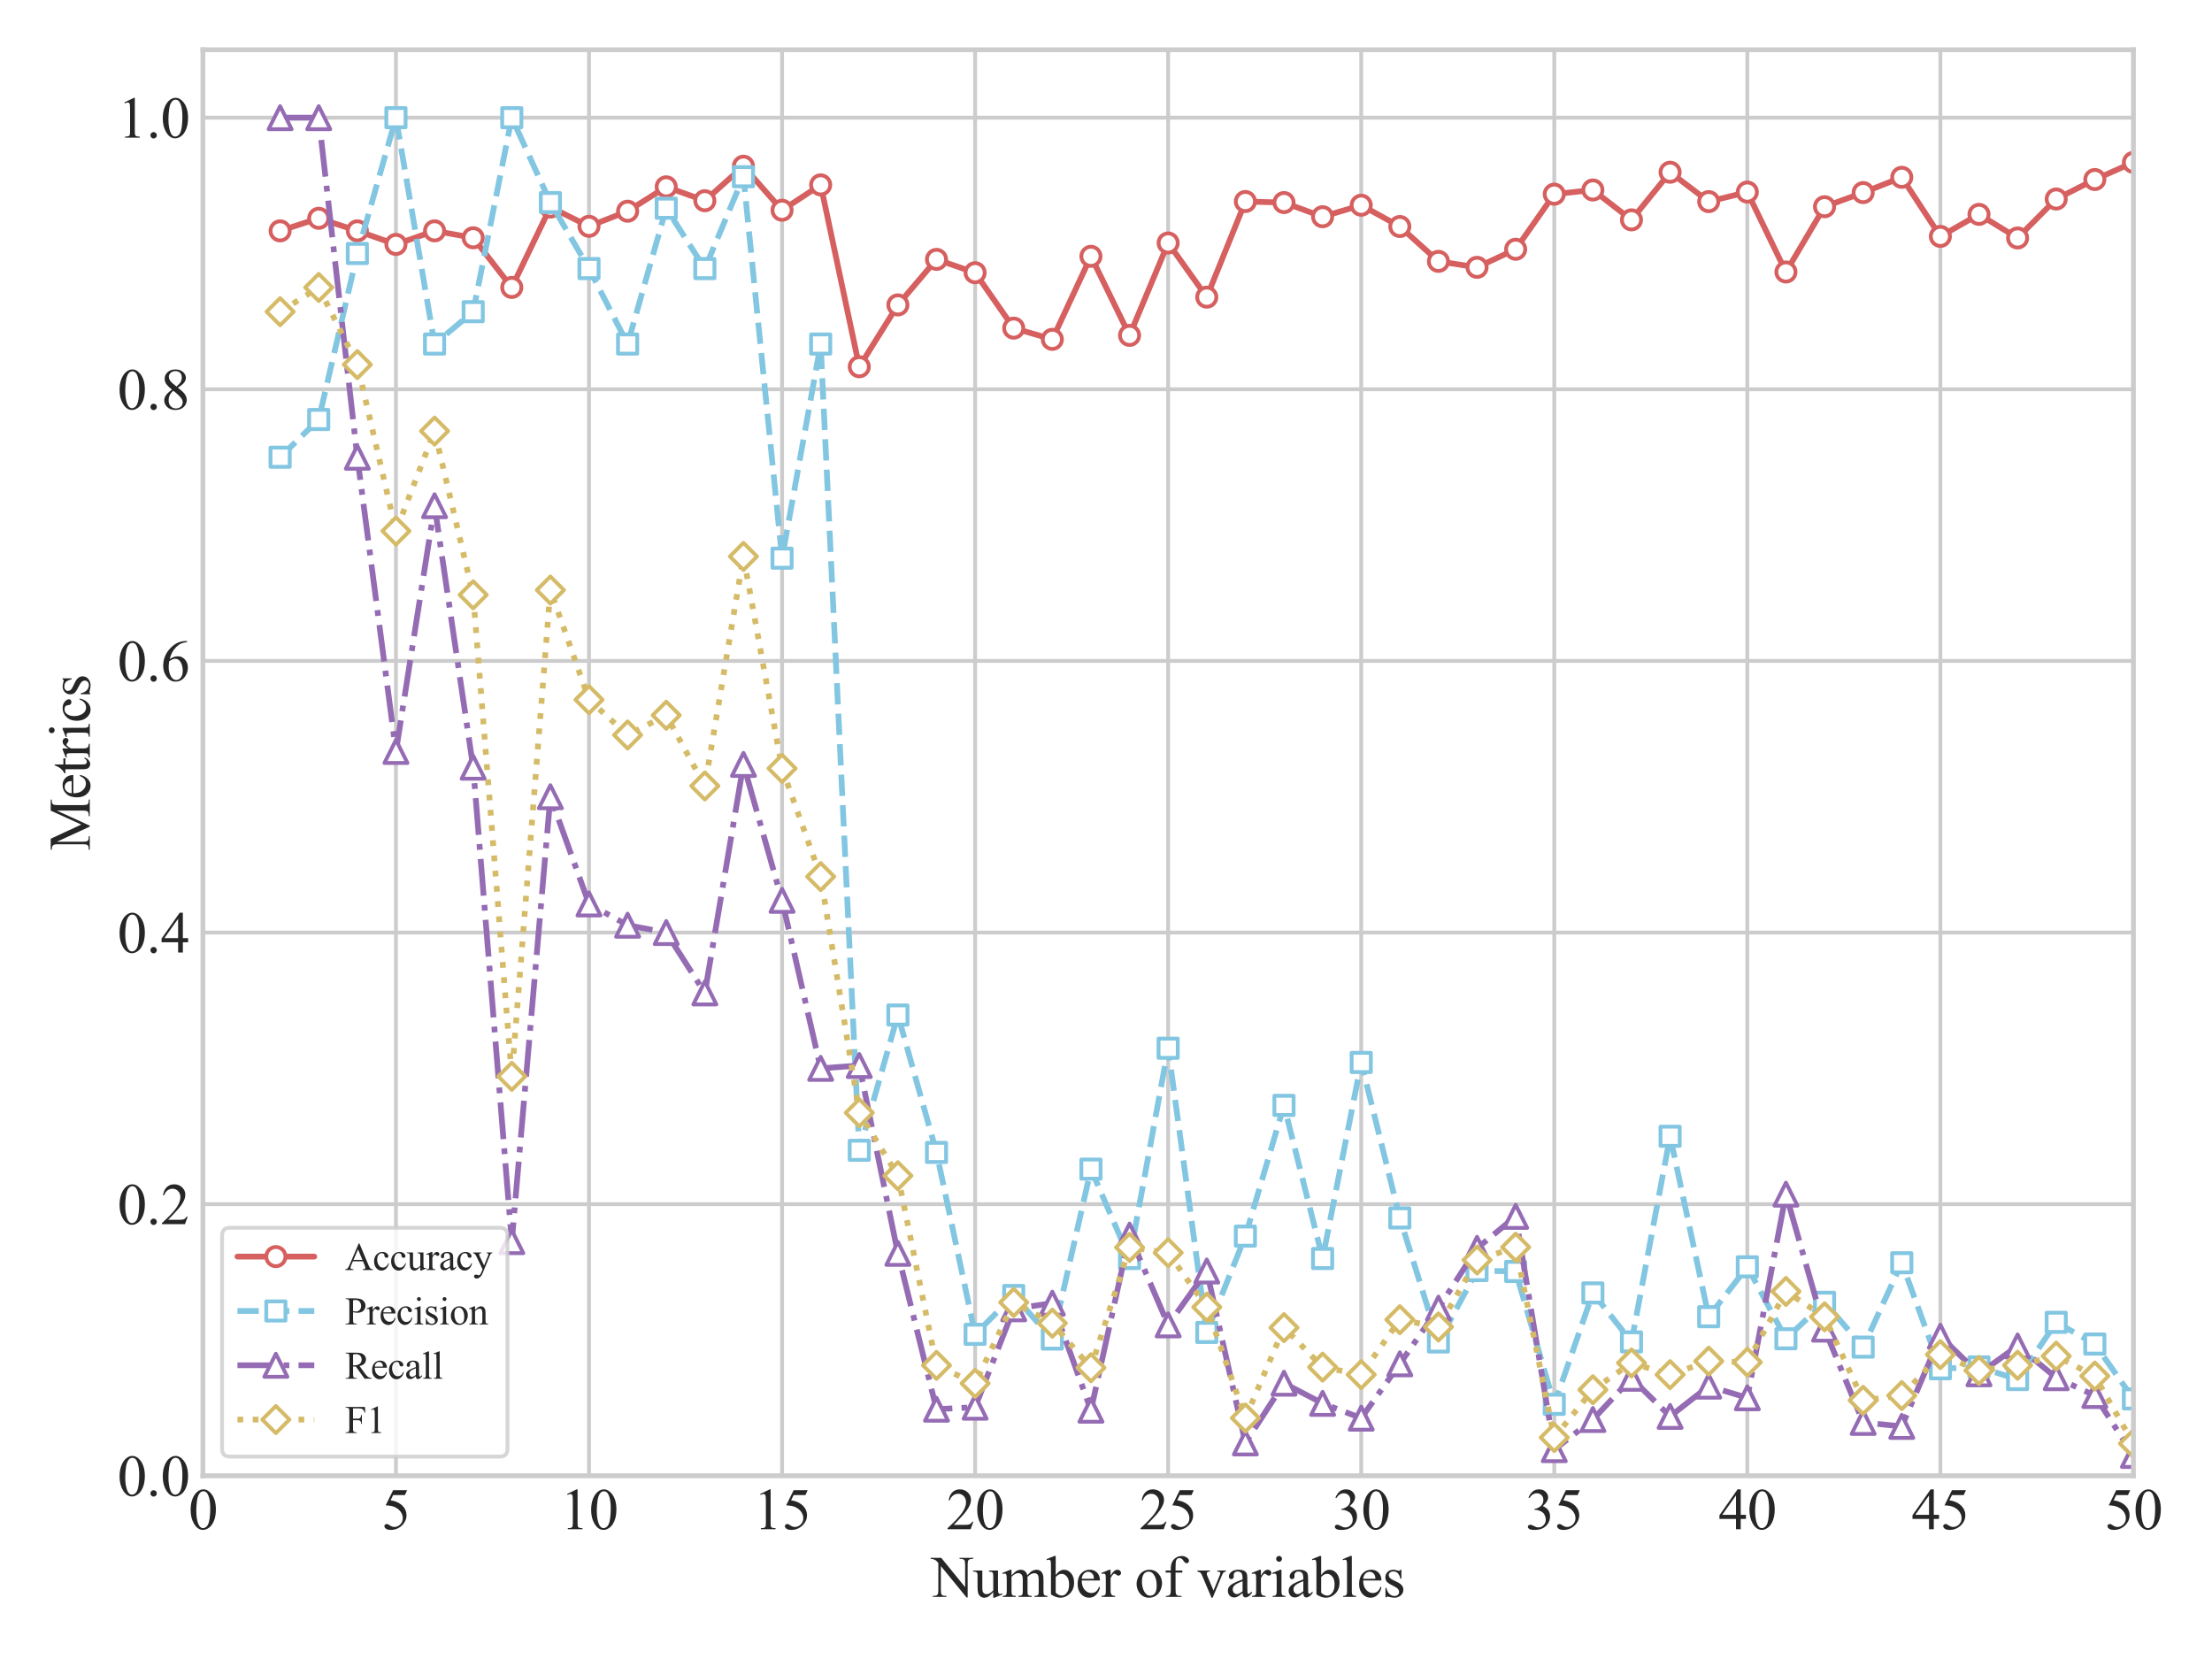 <?xml version="1.0" encoding="utf-8" standalone="no"?>
<!DOCTYPE svg PUBLIC "-//W3C//DTD SVG 1.1//EN"
  "http://www.w3.org/Graphics/SVG/1.1/DTD/svg11.dtd">
<svg xmlns:xlink="http://www.w3.org/1999/xlink" width="576pt" height="432pt" viewBox="0 0 576 432" xmlns="http://www.w3.org/2000/svg" version="1.1">
 <defs>
  <style type="text/css">*{stroke-linejoin: round; stroke-linecap: butt}</style>
 </defs>
 <g id="figure_1">
  <g id="patch_1">
   <path d="M 0 432 
L 576 432 
L 576 0 
L 0 0 
z
" style="fill: #ffffff"/>
  </g>
  <g id="axes_1">
   <g id="patch_2">
    <path d="M 52.834 384.292 
L 555.54 384.292 
L 555.54 12.96 
L 52.834 12.96 
z
" style="fill: #ffffff"/>
   </g>
   <g id="matplotlib.axis_1">
    <g id="xtick_1">
     <g id="line2d_1">
      <path d="M 52.834 384.292 
L 52.834 12.96 
" clip-path="url(#p8061cb09b5)" style="fill: none; stroke: #cccccc; stroke-linecap: round"/>
     </g>
     <g id="text_1">
      <!-- 0 -->
      <g style="fill: #262626" transform="translate(49.084 398.207) scale(0.15 -0.15)">
       <defs>
        <path id="TimesNewRomanPSMT-30" d="M 231 2094 
Q 231 2819 450 3342 
Q 669 3866 1031 4122 
Q 1313 4325 1613 4325 
Q 2100 4325 2488 3828 
Q 2972 3213 2972 2159 
Q 2972 1422 2759 906 
Q 2547 391 2217 158 
Q 1888 -75 1581 -75 
Q 975 -75 572 641 
Q 231 1244 231 2094 
z
M 844 2016 
Q 844 1141 1059 588 
Q 1238 122 1591 122 
Q 1759 122 1940 273 
Q 2122 425 2216 781 
Q 2359 1319 2359 2297 
Q 2359 3022 2209 3506 
Q 2097 3866 1919 4016 
Q 1791 4119 1609 4119 
Q 1397 4119 1231 3928 
Q 1006 3669 925 3112 
Q 844 2556 844 2016 
z
" transform="scale(0.016)"/>
       </defs>
       <use xlink:href="#TimesNewRomanPSMT-30"/>
      </g>
     </g>
    </g>
    <g id="xtick_2">
     <g id="line2d_2">
      <path d="M 103.105 384.292 
L 103.105 12.96 
" clip-path="url(#p8061cb09b5)" style="fill: none; stroke: #cccccc; stroke-linecap: round"/>
     </g>
     <g id="text_2">
      <!-- 5 -->
      <g style="fill: #262626" transform="translate(99.355 398.207) scale(0.15 -0.15)">
       <defs>
        <path id="TimesNewRomanPSMT-35" d="M 2778 4238 
L 2534 3706 
L 1259 3706 
L 981 3138 
Q 1809 3016 2294 2522 
Q 2709 2097 2709 1522 
Q 2709 1188 2573 903 
Q 2438 619 2231 419 
Q 2025 219 1772 97 
Q 1413 -75 1034 -75 
Q 653 -75 479 54 
Q 306 184 306 341 
Q 306 428 378 495 
Q 450 563 559 563 
Q 641 563 702 538 
Q 763 513 909 409 
Q 1144 247 1384 247 
Q 1750 247 2026 523 
Q 2303 800 2303 1197 
Q 2303 1581 2056 1914 
Q 1809 2247 1375 2428 
Q 1034 2569 447 2591 
L 1259 4238 
L 2778 4238 
z
" transform="scale(0.016)"/>
       </defs>
       <use xlink:href="#TimesNewRomanPSMT-35"/>
      </g>
     </g>
    </g>
    <g id="xtick_3">
     <g id="line2d_3">
      <path d="M 153.375 384.292 
L 153.375 12.96 
" clip-path="url(#p8061cb09b5)" style="fill: none; stroke: #cccccc; stroke-linecap: round"/>
     </g>
     <g id="text_3">
      <!-- 10 -->
      <g style="fill: #262626" transform="translate(145.875 398.207) scale(0.15 -0.15)">
       <defs>
        <path id="TimesNewRomanPSMT-31" d="M 750 3822 
L 1781 4325 
L 1884 4325 
L 1884 747 
Q 1884 391 1914 303 
Q 1944 216 2037 169 
Q 2131 122 2419 116 
L 2419 0 
L 825 0 
L 825 116 
Q 1125 122 1212 167 
Q 1300 213 1334 289 
Q 1369 366 1369 747 
L 1369 3034 
Q 1369 3497 1338 3628 
Q 1316 3728 1258 3775 
Q 1200 3822 1119 3822 
Q 1003 3822 797 3725 
L 750 3822 
z
" transform="scale(0.016)"/>
       </defs>
       <use xlink:href="#TimesNewRomanPSMT-31"/>
       <use xlink:href="#TimesNewRomanPSMT-30" x="50"/>
      </g>
     </g>
    </g>
    <g id="xtick_4">
     <g id="line2d_4">
      <path d="M 203.646 384.292 
L 203.646 12.96 
" clip-path="url(#p8061cb09b5)" style="fill: none; stroke: #cccccc; stroke-linecap: round"/>
     </g>
     <g id="text_4">
      <!-- 15 -->
      <g style="fill: #262626" transform="translate(196.146 398.207) scale(0.15 -0.15)">
       <use xlink:href="#TimesNewRomanPSMT-31"/>
       <use xlink:href="#TimesNewRomanPSMT-35" x="50"/>
      </g>
     </g>
    </g>
    <g id="xtick_5">
     <g id="line2d_5">
      <path d="M 253.917 384.292 
L 253.917 12.96 
" clip-path="url(#p8061cb09b5)" style="fill: none; stroke: #cccccc; stroke-linecap: round"/>
     </g>
     <g id="text_5">
      <!-- 20 -->
      <g style="fill: #262626" transform="translate(246.417 398.207) scale(0.15 -0.15)">
       <defs>
        <path id="TimesNewRomanPSMT-32" d="M 2934 816 
L 2638 0 
L 138 0 
L 138 116 
Q 1241 1122 1691 1759 
Q 2141 2397 2141 2925 
Q 2141 3328 1894 3587 
Q 1647 3847 1303 3847 
Q 991 3847 742 3664 
Q 494 3481 375 3128 
L 259 3128 
Q 338 3706 661 4015 
Q 984 4325 1469 4325 
Q 1984 4325 2329 3994 
Q 2675 3663 2675 3213 
Q 2675 2891 2525 2569 
Q 2294 2063 1775 1497 
Q 997 647 803 472 
L 1909 472 
Q 2247 472 2383 497 
Q 2519 522 2628 598 
Q 2738 675 2819 816 
L 2934 816 
z
" transform="scale(0.016)"/>
       </defs>
       <use xlink:href="#TimesNewRomanPSMT-32"/>
       <use xlink:href="#TimesNewRomanPSMT-30" x="50"/>
      </g>
     </g>
    </g>
    <g id="xtick_6">
     <g id="line2d_6">
      <path d="M 304.187 384.292 
L 304.187 12.96 
" clip-path="url(#p8061cb09b5)" style="fill: none; stroke: #cccccc; stroke-linecap: round"/>
     </g>
     <g id="text_6">
      <!-- 25 -->
      <g style="fill: #262626" transform="translate(296.687 398.207) scale(0.15 -0.15)">
       <use xlink:href="#TimesNewRomanPSMT-32"/>
       <use xlink:href="#TimesNewRomanPSMT-35" x="50"/>
      </g>
     </g>
    </g>
    <g id="xtick_7">
     <g id="line2d_7">
      <path d="M 354.458 384.292 
L 354.458 12.96 
" clip-path="url(#p8061cb09b5)" style="fill: none; stroke: #cccccc; stroke-linecap: round"/>
     </g>
     <g id="text_7">
      <!-- 30 -->
      <g style="fill: #262626" transform="translate(346.958 398.207) scale(0.15 -0.15)">
       <defs>
        <path id="TimesNewRomanPSMT-33" d="M 325 3431 
Q 506 3859 782 4092 
Q 1059 4325 1472 4325 
Q 1981 4325 2253 3994 
Q 2459 3747 2459 3466 
Q 2459 3003 1878 2509 
Q 2269 2356 2469 2072 
Q 2669 1788 2669 1403 
Q 2669 853 2319 450 
Q 1863 -75 997 -75 
Q 569 -75 414 31 
Q 259 138 259 259 
Q 259 350 332 419 
Q 406 488 509 488 
Q 588 488 669 463 
Q 722 447 909 348 
Q 1097 250 1169 231 
Q 1284 197 1416 197 
Q 1734 197 1970 444 
Q 2206 691 2206 1028 
Q 2206 1275 2097 1509 
Q 2016 1684 1919 1775 
Q 1784 1900 1550 2001 
Q 1316 2103 1072 2103 
L 972 2103 
L 972 2197 
Q 1219 2228 1467 2375 
Q 1716 2522 1828 2728 
Q 1941 2934 1941 3181 
Q 1941 3503 1739 3701 
Q 1538 3900 1238 3900 
Q 753 3900 428 3381 
L 325 3431 
z
" transform="scale(0.016)"/>
       </defs>
       <use xlink:href="#TimesNewRomanPSMT-33"/>
       <use xlink:href="#TimesNewRomanPSMT-30" x="50"/>
      </g>
     </g>
    </g>
    <g id="xtick_8">
     <g id="line2d_8">
      <path d="M 404.728 384.292 
L 404.728 12.96 
" clip-path="url(#p8061cb09b5)" style="fill: none; stroke: #cccccc; stroke-linecap: round"/>
     </g>
     <g id="text_8">
      <!-- 35 -->
      <g style="fill: #262626" transform="translate(397.228 398.207) scale(0.15 -0.15)">
       <use xlink:href="#TimesNewRomanPSMT-33"/>
       <use xlink:href="#TimesNewRomanPSMT-35" x="50"/>
      </g>
     </g>
    </g>
    <g id="xtick_9">
     <g id="line2d_9">
      <path d="M 454.999 384.292 
L 454.999 12.96 
" clip-path="url(#p8061cb09b5)" style="fill: none; stroke: #cccccc; stroke-linecap: round"/>
     </g>
     <g id="text_9">
      <!-- 40 -->
      <g style="fill: #262626" transform="translate(447.499 398.207) scale(0.15 -0.15)">
       <defs>
        <path id="TimesNewRomanPSMT-34" d="M 2978 1563 
L 2978 1119 
L 2409 1119 
L 2409 0 
L 1894 0 
L 1894 1119 
L 100 1119 
L 100 1519 
L 2066 4325 
L 2409 4325 
L 2409 1563 
L 2978 1563 
z
M 1894 1563 
L 1894 3666 
L 406 1563 
L 1894 1563 
z
" transform="scale(0.016)"/>
       </defs>
       <use xlink:href="#TimesNewRomanPSMT-34"/>
       <use xlink:href="#TimesNewRomanPSMT-30" x="50"/>
      </g>
     </g>
    </g>
    <g id="xtick_10">
     <g id="line2d_10">
      <path d="M 505.269 384.292 
L 505.269 12.96 
" clip-path="url(#p8061cb09b5)" style="fill: none; stroke: #cccccc; stroke-linecap: round"/>
     </g>
     <g id="text_10">
      <!-- 45 -->
      <g style="fill: #262626" transform="translate(497.769 398.207) scale(0.15 -0.15)">
       <use xlink:href="#TimesNewRomanPSMT-34"/>
       <use xlink:href="#TimesNewRomanPSMT-35" x="50"/>
      </g>
     </g>
    </g>
    <g id="xtick_11">
     <g id="line2d_11">
      <path d="M 555.54 384.292 
L 555.54 12.96 
" clip-path="url(#p8061cb09b5)" style="fill: none; stroke: #cccccc; stroke-linecap: round"/>
     </g>
     <g id="text_11">
      <!-- 50 -->
      <g style="fill: #262626" transform="translate(548.04 398.207) scale(0.15 -0.15)">
       <use xlink:href="#TimesNewRomanPSMT-35"/>
       <use xlink:href="#TimesNewRomanPSMT-30" x="50"/>
      </g>
     </g>
    </g>
    <g id="text_12">
     <!-- Number of variables -->
     <g style="fill: #262626" transform="translate(242.542 415.831) scale(0.15 -0.15)">
      <defs>
       <path id="TimesNewRomanPSMT-4e" d="M -84 4238 
L 1066 4238 
L 3656 1059 
L 3656 3503 
Q 3656 3894 3569 3991 
Q 3453 4122 3203 4122 
L 3056 4122 
L 3056 4238 
L 4531 4238 
L 4531 4122 
L 4381 4122 
Q 4113 4122 4000 3959 
Q 3931 3859 3931 3503 
L 3931 -69 
L 3819 -69 
L 1025 3344 
L 1025 734 
Q 1025 344 1109 247 
Q 1228 116 1475 116 
L 1625 116 
L 1625 0 
L 150 0 
L 150 116 
L 297 116 
Q 569 116 681 278 
Q 750 378 750 734 
L 750 3681 
Q 566 3897 470 3965 
Q 375 4034 191 4094 
Q 100 4122 -84 4122 
L -84 4238 
z
" transform="scale(0.016)"/>
       <path id="TimesNewRomanPSMT-75" d="M 2709 2863 
L 2709 1128 
Q 2709 631 2732 520 
Q 2756 409 2807 365 
Q 2859 322 2928 322 
Q 3025 322 3147 375 
L 3191 266 
L 2334 -88 
L 2194 -88 
L 2194 519 
Q 1825 119 1631 15 
Q 1438 -88 1222 -88 
Q 981 -88 804 51 
Q 628 191 559 409 
Q 491 628 491 1028 
L 491 2306 
Q 491 2509 447 2587 
Q 403 2666 317 2708 
Q 231 2750 6 2747 
L 6 2863 
L 1009 2863 
L 1009 947 
Q 1009 547 1148 422 
Q 1288 297 1484 297 
Q 1619 297 1789 381 
Q 1959 466 2194 703 
L 2194 2325 
Q 2194 2569 2105 2655 
Q 2016 2741 1734 2747 
L 1734 2863 
L 2709 2863 
z
" transform="scale(0.016)"/>
       <path id="TimesNewRomanPSMT-6d" d="M 1050 2338 
Q 1363 2650 1419 2697 
Q 1559 2816 1721 2881 
Q 1884 2947 2044 2947 
Q 2313 2947 2506 2790 
Q 2700 2634 2766 2338 
Q 3088 2713 3309 2830 
Q 3531 2947 3766 2947 
Q 3994 2947 4170 2830 
Q 4347 2713 4450 2447 
Q 4519 2266 4519 1878 
L 4519 647 
Q 4519 378 4559 278 
Q 4591 209 4675 161 
Q 4759 113 4950 113 
L 4950 0 
L 3538 0 
L 3538 113 
L 3597 113 
Q 3781 113 3884 184 
Q 3956 234 3988 344 
Q 4000 397 4000 647 
L 4000 1878 
Q 4000 2228 3916 2372 
Q 3794 2572 3525 2572 
Q 3359 2572 3192 2489 
Q 3025 2406 2788 2181 
L 2781 2147 
L 2788 2013 
L 2788 647 
Q 2788 353 2820 281 
Q 2853 209 2943 161 
Q 3034 113 3253 113 
L 3253 0 
L 1806 0 
L 1806 113 
Q 2044 113 2133 169 
Q 2222 225 2256 338 
Q 2272 391 2272 647 
L 2272 1878 
Q 2272 2228 2169 2381 
Q 2031 2581 1784 2581 
Q 1616 2581 1450 2491 
Q 1191 2353 1050 2181 
L 1050 647 
Q 1050 366 1089 281 
Q 1128 197 1204 155 
Q 1281 113 1516 113 
L 1516 0 
L 100 0 
L 100 113 
Q 297 113 375 155 
Q 453 197 493 289 
Q 534 381 534 647 
L 534 1741 
Q 534 2213 506 2350 
Q 484 2453 437 2492 
Q 391 2531 309 2531 
Q 222 2531 100 2484 
L 53 2597 
L 916 2947 
L 1050 2947 
L 1050 2338 
z
" transform="scale(0.016)"/>
       <path id="TimesNewRomanPSMT-62" d="M 984 2369 
Q 1400 2947 1881 2947 
Q 2322 2947 2650 2570 
Q 2978 2194 2978 1541 
Q 2978 778 2472 313 
Q 2038 -88 1503 -88 
Q 1253 -88 995 3 
Q 738 94 469 275 
L 469 3241 
Q 469 3728 445 3840 
Q 422 3953 372 3993 
Q 322 4034 247 4034 
Q 159 4034 28 3984 
L -16 4094 
L 844 4444 
L 984 4444 
L 984 2369 
z
M 984 2169 
L 984 456 
Q 1144 300 1314 220 
Q 1484 141 1663 141 
Q 1947 141 2192 453 
Q 2438 766 2438 1363 
Q 2438 1913 2192 2208 
Q 1947 2503 1634 2503 
Q 1469 2503 1303 2419 
Q 1178 2356 984 2169 
z
" transform="scale(0.016)"/>
       <path id="TimesNewRomanPSMT-65" d="M 681 1784 
Q 678 1147 991 784 
Q 1303 422 1725 422 
Q 2006 422 2214 576 
Q 2422 731 2563 1106 
L 2659 1044 
Q 2594 616 2278 264 
Q 1963 -88 1488 -88 
Q 972 -88 605 314 
Q 238 716 238 1394 
Q 238 2128 614 2539 
Q 991 2950 1559 2950 
Q 2041 2950 2350 2633 
Q 2659 2316 2659 1784 
L 681 1784 
z
M 681 1966 
L 2006 1966 
Q 1991 2241 1941 2353 
Q 1863 2528 1708 2628 
Q 1553 2728 1384 2728 
Q 1125 2728 920 2526 
Q 716 2325 681 1966 
z
" transform="scale(0.016)"/>
       <path id="TimesNewRomanPSMT-72" d="M 1038 2947 
L 1038 2303 
Q 1397 2947 1775 2947 
Q 1947 2947 2059 2842 
Q 2172 2738 2172 2600 
Q 2172 2478 2090 2393 
Q 2009 2309 1897 2309 
Q 1788 2309 1652 2417 
Q 1516 2525 1450 2525 
Q 1394 2525 1328 2463 
Q 1188 2334 1038 2041 
L 1038 669 
Q 1038 431 1097 309 
Q 1138 225 1241 169 
Q 1344 113 1538 113 
L 1538 0 
L 72 0 
L 72 113 
Q 291 113 397 181 
Q 475 231 506 341 
Q 522 394 522 644 
L 522 1753 
Q 522 2253 501 2348 
Q 481 2444 426 2487 
Q 372 2531 291 2531 
Q 194 2531 72 2484 
L 41 2597 
L 906 2947 
L 1038 2947 
z
" transform="scale(0.016)"/>
       <path id="TimesNewRomanPSMT-20" transform="scale(0.016)"/>
       <path id="TimesNewRomanPSMT-6f" d="M 1600 2947 
Q 2250 2947 2644 2453 
Q 2978 2031 2978 1484 
Q 2978 1100 2793 706 
Q 2609 313 2286 112 
Q 1963 -88 1566 -88 
Q 919 -88 538 428 
Q 216 863 216 1403 
Q 216 1797 411 2186 
Q 606 2575 925 2761 
Q 1244 2947 1600 2947 
z
M 1503 2744 
Q 1338 2744 1170 2645 
Q 1003 2547 900 2300 
Q 797 2053 797 1666 
Q 797 1041 1045 587 
Q 1294 134 1700 134 
Q 2003 134 2200 384 
Q 2397 634 2397 1244 
Q 2397 2006 2069 2444 
Q 1847 2744 1503 2744 
z
" transform="scale(0.016)"/>
       <path id="TimesNewRomanPSMT-66" d="M 1319 2638 
L 1319 756 
Q 1319 356 1406 250 
Q 1522 113 1716 113 
L 1975 113 
L 1975 0 
L 266 0 
L 266 113 
L 394 113 
Q 519 113 622 175 
Q 725 238 764 344 
Q 803 450 803 756 
L 803 2638 
L 247 2638 
L 247 2863 
L 803 2863 
L 803 3050 
Q 803 3478 940 3775 
Q 1078 4072 1361 4255 
Q 1644 4438 1997 4438 
Q 2325 4438 2600 4225 
Q 2781 4084 2781 3909 
Q 2781 3816 2700 3733 
Q 2619 3650 2525 3650 
Q 2453 3650 2373 3701 
Q 2294 3753 2178 3923 
Q 2063 4094 1966 4153 
Q 1869 4213 1750 4213 
Q 1606 4213 1506 4136 
Q 1406 4059 1362 3898 
Q 1319 3738 1319 3069 
L 1319 2863 
L 2056 2863 
L 2056 2638 
L 1319 2638 
z
" transform="scale(0.016)"/>
       <path id="TimesNewRomanPSMT-76" d="M 53 2863 
L 1400 2863 
L 1400 2747 
L 1313 2747 
Q 1191 2747 1127 2687 
Q 1063 2628 1063 2528 
Q 1063 2419 1128 2269 
L 1794 688 
L 2463 2328 
Q 2534 2503 2534 2594 
Q 2534 2638 2509 2666 
Q 2475 2713 2422 2730 
Q 2369 2747 2206 2747 
L 2206 2863 
L 3141 2863 
L 3141 2747 
Q 2978 2734 2916 2681 
Q 2806 2588 2719 2369 
L 1703 -88 
L 1575 -88 
L 553 2328 
Q 484 2497 421 2570 
Q 359 2644 263 2694 
Q 209 2722 53 2747 
L 53 2863 
z
" transform="scale(0.016)"/>
       <path id="TimesNewRomanPSMT-61" d="M 1822 413 
Q 1381 72 1269 19 
Q 1100 -59 909 -59 
Q 613 -59 420 144 
Q 228 347 228 678 
Q 228 888 322 1041 
Q 450 1253 767 1440 
Q 1084 1628 1822 1897 
L 1822 2009 
Q 1822 2438 1686 2597 
Q 1550 2756 1291 2756 
Q 1094 2756 978 2650 
Q 859 2544 859 2406 
L 866 2225 
Q 866 2081 792 2003 
Q 719 1925 600 1925 
Q 484 1925 411 2006 
Q 338 2088 338 2228 
Q 338 2497 613 2722 
Q 888 2947 1384 2947 
Q 1766 2947 2009 2819 
Q 2194 2722 2281 2516 
Q 2338 2381 2338 1966 
L 2338 994 
Q 2338 584 2353 492 
Q 2369 400 2405 369 
Q 2441 338 2488 338 
Q 2538 338 2575 359 
Q 2641 400 2828 588 
L 2828 413 
Q 2478 -56 2159 -56 
Q 2006 -56 1915 50 
Q 1825 156 1822 413 
z
M 1822 616 
L 1822 1706 
Q 1350 1519 1213 1441 
Q 966 1303 859 1153 
Q 753 1003 753 825 
Q 753 600 887 451 
Q 1022 303 1197 303 
Q 1434 303 1822 616 
z
" transform="scale(0.016)"/>
       <path id="TimesNewRomanPSMT-69" d="M 928 4444 
Q 1059 4444 1151 4351 
Q 1244 4259 1244 4128 
Q 1244 3997 1151 3903 
Q 1059 3809 928 3809 
Q 797 3809 703 3903 
Q 609 3997 609 4128 
Q 609 4259 701 4351 
Q 794 4444 928 4444 
z
M 1188 2947 
L 1188 647 
Q 1188 378 1227 289 
Q 1266 200 1342 156 
Q 1419 113 1622 113 
L 1622 0 
L 231 0 
L 231 113 
Q 441 113 512 153 
Q 584 194 626 287 
Q 669 381 669 647 
L 669 1750 
Q 669 2216 641 2353 
Q 619 2453 572 2492 
Q 525 2531 444 2531 
Q 356 2531 231 2484 
L 188 2597 
L 1050 2947 
L 1188 2947 
z
" transform="scale(0.016)"/>
       <path id="TimesNewRomanPSMT-6c" d="M 1184 4444 
L 1184 647 
Q 1184 378 1223 290 
Q 1263 203 1344 158 
Q 1425 113 1647 113 
L 1647 0 
L 244 0 
L 244 113 
Q 441 113 512 153 
Q 584 194 625 287 
Q 666 381 666 647 
L 666 3247 
Q 666 3731 644 3842 
Q 622 3953 573 3993 
Q 525 4034 450 4034 
Q 369 4034 244 3984 
L 191 4094 
L 1044 4444 
L 1184 4444 
z
" transform="scale(0.016)"/>
       <path id="TimesNewRomanPSMT-73" d="M 2050 2947 
L 2050 1972 
L 1947 1972 
Q 1828 2431 1642 2597 
Q 1456 2763 1169 2763 
Q 950 2763 815 2647 
Q 681 2531 681 2391 
Q 681 2216 781 2091 
Q 878 1963 1175 1819 
L 1631 1597 
Q 2266 1288 2266 781 
Q 2266 391 1970 151 
Q 1675 -88 1309 -88 
Q 1047 -88 709 6 
Q 606 38 541 38 
Q 469 38 428 -44 
L 325 -44 
L 325 978 
L 428 978 
Q 516 541 762 319 
Q 1009 97 1316 97 
Q 1531 97 1667 223 
Q 1803 350 1803 528 
Q 1803 744 1651 891 
Q 1500 1038 1047 1263 
Q 594 1488 453 1669 
Q 313 1847 313 2119 
Q 313 2472 555 2709 
Q 797 2947 1181 2947 
Q 1350 2947 1591 2875 
Q 1750 2828 1803 2828 
Q 1853 2828 1881 2850 
Q 1909 2872 1947 2947 
L 2050 2947 
z
" transform="scale(0.016)"/>
      </defs>
      <use xlink:href="#TimesNewRomanPSMT-4e"/>
      <use xlink:href="#TimesNewRomanPSMT-75" x="72.217"/>
      <use xlink:href="#TimesNewRomanPSMT-6d" x="122.217"/>
      <use xlink:href="#TimesNewRomanPSMT-62" x="200"/>
      <use xlink:href="#TimesNewRomanPSMT-65" x="250"/>
      <use xlink:href="#TimesNewRomanPSMT-72" x="294.385"/>
      <use xlink:href="#TimesNewRomanPSMT-20" x="327.686"/>
      <use xlink:href="#TimesNewRomanPSMT-6f" x="352.686"/>
      <use xlink:href="#TimesNewRomanPSMT-66" x="402.686"/>
      <use xlink:href="#TimesNewRomanPSMT-20" x="435.986"/>
      <use xlink:href="#TimesNewRomanPSMT-76" x="460.986"/>
      <use xlink:href="#TimesNewRomanPSMT-61" x="510.986"/>
      <use xlink:href="#TimesNewRomanPSMT-72" x="555.371"/>
      <use xlink:href="#TimesNewRomanPSMT-69" x="588.672"/>
      <use xlink:href="#TimesNewRomanPSMT-61" x="616.455"/>
      <use xlink:href="#TimesNewRomanPSMT-62" x="660.84"/>
      <use xlink:href="#TimesNewRomanPSMT-6c" x="710.84"/>
      <use xlink:href="#TimesNewRomanPSMT-65" x="738.623"/>
      <use xlink:href="#TimesNewRomanPSMT-73" x="783.008"/>
     </g>
    </g>
   </g>
   <g id="matplotlib.axis_2">
    <g id="ytick_1">
     <g id="line2d_12">
      <path d="M 52.834 384.292 
L 555.54 384.292 
" clip-path="url(#p8061cb09b5)" style="fill: none; stroke: #cccccc; stroke-linecap: round"/>
     </g>
     <g id="text_13">
      <!-- 0.0 -->
      <g style="fill: #262626" transform="translate(30.584 389.499) scale(0.15 -0.15)">
       <defs>
        <path id="TimesNewRomanPSMT-2e" d="M 800 606 
Q 947 606 1047 504 
Q 1147 403 1147 259 
Q 1147 116 1045 14 
Q 944 -88 800 -88 
Q 656 -88 554 14 
Q 453 116 453 259 
Q 453 406 554 506 
Q 656 606 800 606 
z
" transform="scale(0.016)"/>
       </defs>
       <use xlink:href="#TimesNewRomanPSMT-30"/>
       <use xlink:href="#TimesNewRomanPSMT-2e" x="50"/>
       <use xlink:href="#TimesNewRomanPSMT-30" x="75"/>
      </g>
     </g>
    </g>
    <g id="ytick_2">
     <g id="line2d_13">
      <path d="M 52.834 313.562 
L 555.54 313.562 
" clip-path="url(#p8061cb09b5)" style="fill: none; stroke: #cccccc; stroke-linecap: round"/>
     </g>
     <g id="text_14">
      <!-- 0.2 -->
      <g style="fill: #262626" transform="translate(30.584 318.77) scale(0.15 -0.15)">
       <use xlink:href="#TimesNewRomanPSMT-30"/>
       <use xlink:href="#TimesNewRomanPSMT-2e" x="50"/>
       <use xlink:href="#TimesNewRomanPSMT-32" x="75"/>
      </g>
     </g>
    </g>
    <g id="ytick_3">
     <g id="line2d_14">
      <path d="M 52.834 242.832 
L 555.54 242.832 
" clip-path="url(#p8061cb09b5)" style="fill: none; stroke: #cccccc; stroke-linecap: round"/>
     </g>
     <g id="text_15">
      <!-- 0.4 -->
      <g style="fill: #262626" transform="translate(30.584 248.04) scale(0.15 -0.15)">
       <use xlink:href="#TimesNewRomanPSMT-30"/>
       <use xlink:href="#TimesNewRomanPSMT-2e" x="50"/>
       <use xlink:href="#TimesNewRomanPSMT-34" x="75"/>
      </g>
     </g>
    </g>
    <g id="ytick_4">
     <g id="line2d_15">
      <path d="M 52.834 172.102 
L 555.54 172.102 
" clip-path="url(#p8061cb09b5)" style="fill: none; stroke: #cccccc; stroke-linecap: round"/>
     </g>
     <g id="text_16">
      <!-- 0.6 -->
      <g style="fill: #262626" transform="translate(30.584 177.31) scale(0.15 -0.15)">
       <defs>
        <path id="TimesNewRomanPSMT-36" d="M 2869 4325 
L 2869 4209 
Q 2456 4169 2195 4045 
Q 1934 3922 1679 3669 
Q 1425 3416 1258 3105 
Q 1091 2794 978 2366 
Q 1428 2675 1881 2675 
Q 2316 2675 2634 2325 
Q 2953 1975 2953 1425 
Q 2953 894 2631 456 
Q 2244 -75 1606 -75 
Q 1172 -75 869 213 
Q 275 772 275 1663 
Q 275 2231 503 2743 
Q 731 3256 1154 3653 
Q 1578 4050 1965 4187 
Q 2353 4325 2688 4325 
L 2869 4325 
z
M 925 2138 
Q 869 1716 869 1456 
Q 869 1156 980 804 
Q 1091 453 1309 247 
Q 1469 100 1697 100 
Q 1969 100 2183 356 
Q 2397 613 2397 1088 
Q 2397 1622 2184 2012 
Q 1972 2403 1581 2403 
Q 1463 2403 1327 2353 
Q 1191 2303 925 2138 
z
" transform="scale(0.016)"/>
       </defs>
       <use xlink:href="#TimesNewRomanPSMT-30"/>
       <use xlink:href="#TimesNewRomanPSMT-2e" x="50"/>
       <use xlink:href="#TimesNewRomanPSMT-36" x="75"/>
      </g>
     </g>
    </g>
    <g id="ytick_5">
     <g id="line2d_16">
      <path d="M 52.834 101.372 
L 555.54 101.372 
" clip-path="url(#p8061cb09b5)" style="fill: none; stroke: #cccccc; stroke-linecap: round"/>
     </g>
     <g id="text_17">
      <!-- 0.8 -->
      <g style="fill: #262626" transform="translate(30.584 106.58) scale(0.15 -0.15)">
       <defs>
        <path id="TimesNewRomanPSMT-38" d="M 1228 2134 
Q 725 2547 579 2797 
Q 434 3047 434 3316 
Q 434 3728 753 4026 
Q 1072 4325 1600 4325 
Q 2113 4325 2425 4047 
Q 2738 3769 2738 3413 
Q 2738 3175 2569 2928 
Q 2400 2681 1866 2347 
Q 2416 1922 2594 1678 
Q 2831 1359 2831 1006 
Q 2831 559 2490 242 
Q 2150 -75 1597 -75 
Q 994 -75 656 303 
Q 388 606 388 966 
Q 388 1247 577 1523 
Q 766 1800 1228 2134 
z
M 1719 2469 
Q 2094 2806 2194 3001 
Q 2294 3197 2294 3444 
Q 2294 3772 2109 3958 
Q 1925 4144 1606 4144 
Q 1288 4144 1088 3959 
Q 888 3775 888 3528 
Q 888 3366 970 3203 
Q 1053 3041 1206 2894 
L 1719 2469 
z
M 1375 2016 
Q 1116 1797 991 1539 
Q 866 1281 866 981 
Q 866 578 1086 336 
Q 1306 94 1647 94 
Q 1984 94 2187 284 
Q 2391 475 2391 747 
Q 2391 972 2272 1150 
Q 2050 1481 1375 2016 
z
" transform="scale(0.016)"/>
       </defs>
       <use xlink:href="#TimesNewRomanPSMT-30"/>
       <use xlink:href="#TimesNewRomanPSMT-2e" x="50"/>
       <use xlink:href="#TimesNewRomanPSMT-38" x="75"/>
      </g>
     </g>
    </g>
    <g id="ytick_6">
     <g id="line2d_17">
      <path d="M 52.834 30.642 
L 555.54 30.642 
" clip-path="url(#p8061cb09b5)" style="fill: none; stroke: #cccccc; stroke-linecap: round"/>
     </g>
     <g id="text_18">
      <!-- 1.0 -->
      <g style="fill: #262626" transform="translate(30.584 35.85) scale(0.15 -0.15)">
       <use xlink:href="#TimesNewRomanPSMT-31"/>
       <use xlink:href="#TimesNewRomanPSMT-2e" x="50"/>
       <use xlink:href="#TimesNewRomanPSMT-30" x="75"/>
      </g>
     </g>
    </g>
    <g id="text_19">
     <!-- Metrics -->
     <g style="fill: #262626" transform="translate(23.376 221.537) rotate(-90) scale(0.15 -0.15)">
      <defs>
       <path id="TimesNewRomanPSMT-4d" d="M 2619 0 
L 981 3566 
L 981 734 
Q 981 344 1066 247 
Q 1181 116 1431 116 
L 1581 116 
L 1581 0 
L 106 0 
L 106 116 
L 256 116 
Q 525 116 638 278 
Q 706 378 706 734 
L 706 3503 
Q 706 3784 644 3909 
Q 600 4000 483 4061 
Q 366 4122 106 4122 
L 106 4238 
L 1306 4238 
L 2844 922 
L 4356 4238 
L 5556 4238 
L 5556 4122 
L 5409 4122 
Q 5138 4122 5025 3959 
Q 4956 3859 4956 3503 
L 4956 734 
Q 4956 344 5044 247 
Q 5159 116 5409 116 
L 5556 116 
L 5556 0 
L 3756 0 
L 3756 116 
L 3906 116 
Q 4178 116 4288 278 
Q 4356 378 4356 734 
L 4356 3566 
L 2722 0 
L 2619 0 
z
" transform="scale(0.016)"/>
       <path id="TimesNewRomanPSMT-74" d="M 1031 3803 
L 1031 2863 
L 1700 2863 
L 1700 2644 
L 1031 2644 
L 1031 788 
Q 1031 509 1111 412 
Q 1191 316 1316 316 
Q 1419 316 1516 380 
Q 1613 444 1666 569 
L 1788 569 
Q 1678 263 1478 108 
Q 1278 -47 1066 -47 
Q 922 -47 784 33 
Q 647 113 581 261 
Q 516 409 516 719 
L 516 2644 
L 63 2644 
L 63 2747 
Q 234 2816 414 2980 
Q 594 3144 734 3369 
Q 806 3488 934 3803 
L 1031 3803 
z
" transform="scale(0.016)"/>
       <path id="TimesNewRomanPSMT-63" d="M 2631 1088 
Q 2516 522 2178 217 
Q 1841 -88 1431 -88 
Q 944 -88 581 321 
Q 219 731 219 1428 
Q 219 2103 620 2525 
Q 1022 2947 1584 2947 
Q 2006 2947 2278 2723 
Q 2550 2500 2550 2259 
Q 2550 2141 2473 2067 
Q 2397 1994 2259 1994 
Q 2075 1994 1981 2113 
Q 1928 2178 1911 2362 
Q 1894 2547 1784 2644 
Q 1675 2738 1481 2738 
Q 1169 2738 978 2506 
Q 725 2200 725 1697 
Q 725 1184 976 792 
Q 1228 400 1656 400 
Q 1963 400 2206 609 
Q 2378 753 2541 1131 
L 2631 1088 
z
" transform="scale(0.016)"/>
      </defs>
      <use xlink:href="#TimesNewRomanPSMT-4d"/>
      <use xlink:href="#TimesNewRomanPSMT-65" x="88.916"/>
      <use xlink:href="#TimesNewRomanPSMT-74" x="133.301"/>
      <use xlink:href="#TimesNewRomanPSMT-72" x="161.084"/>
      <use xlink:href="#TimesNewRomanPSMT-69" x="194.385"/>
      <use xlink:href="#TimesNewRomanPSMT-63" x="222.168"/>
      <use xlink:href="#TimesNewRomanPSMT-73" x="266.553"/>
     </g>
    </g>
   </g>
   <g id="line2d_18">
    <path d="M 72.942 60.113 
L 82.997 56.839 
L 93.051 60.113 
L 103.105 63.65 
L 113.159 60.113 
L 123.213 61.918 
L 133.267 74.849 
L 143.321 53.928 
L 153.375 58.934 
L 163.429 54.998 
L 173.484 48.652 
L 183.538 52.266 
L 193.592 43.273 
L 203.646 54.743 
L 213.7 48.141 
L 223.754 95.499 
L 233.808 79.397 
L 243.862 67.542 
L 253.917 71.017 
L 263.971 85.441 
L 274.025 88.366 
L 284.079 66.743 
L 294.133 87.333 
L 304.187 63.272 
L 314.241 77.377 
L 324.295 52.473 
L 334.349 52.746 
L 344.404 56.434 
L 354.458 53.433 
L 364.512 58.979 
L 374.566 68.057 
L 384.62 69.612 
L 394.674 64.906 
L 404.728 50.562 
L 414.782 49.471 
L 424.836 57.25 
L 434.891 44.847 
L 444.945 52.498 
L 454.999 50.019 
L 465.053 70.825 
L 475.107 53.831 
L 485.161 50.151 
L 495.215 46.169 
L 505.269 61.554 
L 515.324 55.824 
L 525.378 61.968 
L 535.432 51.825 
L 545.486 46.746 
L 555.54 42.289 
" clip-path="url(#p8061cb09b5)" style="fill: none; stroke: #d65f5f; stroke-width: 1.5; stroke-linecap: round"/>
    <defs>
     <path id="md3cd97eb0e" d="M 0 2.5 
C 0.663 2.5 1.299 2.237 1.768 1.768 
C 2.237 1.299 2.5 0.663 2.5 0 
C 2.5 -0.663 2.237 -1.299 1.768 -1.768 
C 1.299 -2.237 0.663 -2.5 0 -2.5 
C -0.663 -2.5 -1.299 -2.237 -1.768 -1.768 
C -2.237 -1.299 -2.5 -0.663 -2.5 0 
C -2.5 0.663 -2.237 1.299 -1.768 1.768 
C -1.299 2.237 -0.663 2.5 0 2.5 
z
" style="stroke: #d65f5f"/>
    </defs>
    <g clip-path="url(#p8061cb09b5)">
     <use xlink:href="#md3cd97eb0e" x="72.942" y="60.113" style="fill: #ffffff; stroke: #d65f5f"/>
     <use xlink:href="#md3cd97eb0e" x="82.997" y="56.839" style="fill: #ffffff; stroke: #d65f5f"/>
     <use xlink:href="#md3cd97eb0e" x="93.051" y="60.113" style="fill: #ffffff; stroke: #d65f5f"/>
     <use xlink:href="#md3cd97eb0e" x="103.105" y="63.65" style="fill: #ffffff; stroke: #d65f5f"/>
     <use xlink:href="#md3cd97eb0e" x="113.159" y="60.113" style="fill: #ffffff; stroke: #d65f5f"/>
     <use xlink:href="#md3cd97eb0e" x="123.213" y="61.918" style="fill: #ffffff; stroke: #d65f5f"/>
     <use xlink:href="#md3cd97eb0e" x="133.267" y="74.849" style="fill: #ffffff; stroke: #d65f5f"/>
     <use xlink:href="#md3cd97eb0e" x="143.321" y="53.928" style="fill: #ffffff; stroke: #d65f5f"/>
     <use xlink:href="#md3cd97eb0e" x="153.375" y="58.934" style="fill: #ffffff; stroke: #d65f5f"/>
     <use xlink:href="#md3cd97eb0e" x="163.429" y="54.998" style="fill: #ffffff; stroke: #d65f5f"/>
     <use xlink:href="#md3cd97eb0e" x="173.484" y="48.652" style="fill: #ffffff; stroke: #d65f5f"/>
     <use xlink:href="#md3cd97eb0e" x="183.538" y="52.266" style="fill: #ffffff; stroke: #d65f5f"/>
     <use xlink:href="#md3cd97eb0e" x="193.592" y="43.273" style="fill: #ffffff; stroke: #d65f5f"/>
     <use xlink:href="#md3cd97eb0e" x="203.646" y="54.743" style="fill: #ffffff; stroke: #d65f5f"/>
     <use xlink:href="#md3cd97eb0e" x="213.7" y="48.141" style="fill: #ffffff; stroke: #d65f5f"/>
     <use xlink:href="#md3cd97eb0e" x="223.754" y="95.499" style="fill: #ffffff; stroke: #d65f5f"/>
     <use xlink:href="#md3cd97eb0e" x="233.808" y="79.397" style="fill: #ffffff; stroke: #d65f5f"/>
     <use xlink:href="#md3cd97eb0e" x="243.862" y="67.542" style="fill: #ffffff; stroke: #d65f5f"/>
     <use xlink:href="#md3cd97eb0e" x="253.917" y="71.017" style="fill: #ffffff; stroke: #d65f5f"/>
     <use xlink:href="#md3cd97eb0e" x="263.971" y="85.441" style="fill: #ffffff; stroke: #d65f5f"/>
     <use xlink:href="#md3cd97eb0e" x="274.025" y="88.366" style="fill: #ffffff; stroke: #d65f5f"/>
     <use xlink:href="#md3cd97eb0e" x="284.079" y="66.743" style="fill: #ffffff; stroke: #d65f5f"/>
     <use xlink:href="#md3cd97eb0e" x="294.133" y="87.333" style="fill: #ffffff; stroke: #d65f5f"/>
     <use xlink:href="#md3cd97eb0e" x="304.187" y="63.272" style="fill: #ffffff; stroke: #d65f5f"/>
     <use xlink:href="#md3cd97eb0e" x="314.241" y="77.377" style="fill: #ffffff; stroke: #d65f5f"/>
     <use xlink:href="#md3cd97eb0e" x="324.295" y="52.473" style="fill: #ffffff; stroke: #d65f5f"/>
     <use xlink:href="#md3cd97eb0e" x="334.349" y="52.746" style="fill: #ffffff; stroke: #d65f5f"/>
     <use xlink:href="#md3cd97eb0e" x="344.404" y="56.434" style="fill: #ffffff; stroke: #d65f5f"/>
     <use xlink:href="#md3cd97eb0e" x="354.458" y="53.433" style="fill: #ffffff; stroke: #d65f5f"/>
     <use xlink:href="#md3cd97eb0e" x="364.512" y="58.979" style="fill: #ffffff; stroke: #d65f5f"/>
     <use xlink:href="#md3cd97eb0e" x="374.566" y="68.057" style="fill: #ffffff; stroke: #d65f5f"/>
     <use xlink:href="#md3cd97eb0e" x="384.62" y="69.612" style="fill: #ffffff; stroke: #d65f5f"/>
     <use xlink:href="#md3cd97eb0e" x="394.674" y="64.906" style="fill: #ffffff; stroke: #d65f5f"/>
     <use xlink:href="#md3cd97eb0e" x="404.728" y="50.562" style="fill: #ffffff; stroke: #d65f5f"/>
     <use xlink:href="#md3cd97eb0e" x="414.782" y="49.471" style="fill: #ffffff; stroke: #d65f5f"/>
     <use xlink:href="#md3cd97eb0e" x="424.836" y="57.25" style="fill: #ffffff; stroke: #d65f5f"/>
     <use xlink:href="#md3cd97eb0e" x="434.891" y="44.847" style="fill: #ffffff; stroke: #d65f5f"/>
     <use xlink:href="#md3cd97eb0e" x="444.945" y="52.498" style="fill: #ffffff; stroke: #d65f5f"/>
     <use xlink:href="#md3cd97eb0e" x="454.999" y="50.019" style="fill: #ffffff; stroke: #d65f5f"/>
     <use xlink:href="#md3cd97eb0e" x="465.053" y="70.825" style="fill: #ffffff; stroke: #d65f5f"/>
     <use xlink:href="#md3cd97eb0e" x="475.107" y="53.831" style="fill: #ffffff; stroke: #d65f5f"/>
     <use xlink:href="#md3cd97eb0e" x="485.161" y="50.151" style="fill: #ffffff; stroke: #d65f5f"/>
     <use xlink:href="#md3cd97eb0e" x="495.215" y="46.169" style="fill: #ffffff; stroke: #d65f5f"/>
     <use xlink:href="#md3cd97eb0e" x="505.269" y="61.554" style="fill: #ffffff; stroke: #d65f5f"/>
     <use xlink:href="#md3cd97eb0e" x="515.324" y="55.824" style="fill: #ffffff; stroke: #d65f5f"/>
     <use xlink:href="#md3cd97eb0e" x="525.378" y="61.968" style="fill: #ffffff; stroke: #d65f5f"/>
     <use xlink:href="#md3cd97eb0e" x="535.432" y="51.825" style="fill: #ffffff; stroke: #d65f5f"/>
     <use xlink:href="#md3cd97eb0e" x="545.486" y="46.746" style="fill: #ffffff; stroke: #d65f5f"/>
     <use xlink:href="#md3cd97eb0e" x="555.54" y="42.289" style="fill: #ffffff; stroke: #d65f5f"/>
    </g>
   </g>
   <g id="line2d_19">
    <path d="M 72.942 119.055 
L 82.997 109.231 
L 93.051 66.007 
L 103.105 30.642 
L 113.159 89.584 
L 123.213 81.164 
L 133.267 30.642 
L 143.321 52.746 
L 153.375 69.937 
L 163.429 89.584 
L 173.484 54.219 
L 183.538 69.937 
L 193.592 46.019 
L 203.646 145.339 
L 213.7 89.584 
L 223.754 299.533 
L 233.808 264.303 
L 243.862 300.089 
L 253.917 347.453 
L 263.971 337.347 
L 274.025 348.689 
L 284.079 304.435 
L 294.133 327.708 
L 304.187 272.958 
L 314.241 346.962 
L 324.295 321.883 
L 334.349 287.842 
L 344.404 327.708 
L 354.458 276.659 
L 364.512 317.143 
L 374.566 349.449 
L 384.62 330.851 
L 394.674 331.088 
L 404.728 365.678 
L 414.782 336.685 
L 424.836 349.425 
L 434.891 295.879 
L 444.945 342.873 
L 454.999 329.884 
L 465.053 348.609 
L 475.107 339.103 
L 485.161 350.788 
L 495.215 328.817 
L 505.269 356.428 
L 515.324 355.94 
L 525.378 359.237 
L 535.432 344.331 
L 545.486 349.982 
L 555.54 364.274 
" clip-path="url(#p8061cb09b5)" style="fill: none; stroke-dasharray: 5.55,2.4; stroke-dashoffset: 0; stroke: #82c6e2; stroke-width: 1.5"/>
    <defs>
     <path id="me4f958ea7b" d="M -2.5 2.5 
L 2.5 2.5 
L 2.5 -2.5 
L -2.5 -2.5 
z
" style="stroke: #82c6e2; stroke-linejoin: miter"/>
    </defs>
    <g clip-path="url(#p8061cb09b5)">
     <use xlink:href="#me4f958ea7b" x="72.942" y="119.055" style="fill: #ffffff; stroke: #82c6e2; stroke-linejoin: miter"/>
     <use xlink:href="#me4f958ea7b" x="82.997" y="109.231" style="fill: #ffffff; stroke: #82c6e2; stroke-linejoin: miter"/>
     <use xlink:href="#me4f958ea7b" x="93.051" y="66.007" style="fill: #ffffff; stroke: #82c6e2; stroke-linejoin: miter"/>
     <use xlink:href="#me4f958ea7b" x="103.105" y="30.642" style="fill: #ffffff; stroke: #82c6e2; stroke-linejoin: miter"/>
     <use xlink:href="#me4f958ea7b" x="113.159" y="89.584" style="fill: #ffffff; stroke: #82c6e2; stroke-linejoin: miter"/>
     <use xlink:href="#me4f958ea7b" x="123.213" y="81.164" style="fill: #ffffff; stroke: #82c6e2; stroke-linejoin: miter"/>
     <use xlink:href="#me4f958ea7b" x="133.267" y="30.642" style="fill: #ffffff; stroke: #82c6e2; stroke-linejoin: miter"/>
     <use xlink:href="#me4f958ea7b" x="143.321" y="52.746" style="fill: #ffffff; stroke: #82c6e2; stroke-linejoin: miter"/>
     <use xlink:href="#me4f958ea7b" x="153.375" y="69.937" style="fill: #ffffff; stroke: #82c6e2; stroke-linejoin: miter"/>
     <use xlink:href="#me4f958ea7b" x="163.429" y="89.584" style="fill: #ffffff; stroke: #82c6e2; stroke-linejoin: miter"/>
     <use xlink:href="#me4f958ea7b" x="173.484" y="54.219" style="fill: #ffffff; stroke: #82c6e2; stroke-linejoin: miter"/>
     <use xlink:href="#me4f958ea7b" x="183.538" y="69.937" style="fill: #ffffff; stroke: #82c6e2; stroke-linejoin: miter"/>
     <use xlink:href="#me4f958ea7b" x="193.592" y="46.019" style="fill: #ffffff; stroke: #82c6e2; stroke-linejoin: miter"/>
     <use xlink:href="#me4f958ea7b" x="203.646" y="145.339" style="fill: #ffffff; stroke: #82c6e2; stroke-linejoin: miter"/>
     <use xlink:href="#me4f958ea7b" x="213.7" y="89.584" style="fill: #ffffff; stroke: #82c6e2; stroke-linejoin: miter"/>
     <use xlink:href="#me4f958ea7b" x="223.754" y="299.533" style="fill: #ffffff; stroke: #82c6e2; stroke-linejoin: miter"/>
     <use xlink:href="#me4f958ea7b" x="233.808" y="264.303" style="fill: #ffffff; stroke: #82c6e2; stroke-linejoin: miter"/>
     <use xlink:href="#me4f958ea7b" x="243.862" y="300.089" style="fill: #ffffff; stroke: #82c6e2; stroke-linejoin: miter"/>
     <use xlink:href="#me4f958ea7b" x="253.917" y="347.453" style="fill: #ffffff; stroke: #82c6e2; stroke-linejoin: miter"/>
     <use xlink:href="#me4f958ea7b" x="263.971" y="337.347" style="fill: #ffffff; stroke: #82c6e2; stroke-linejoin: miter"/>
     <use xlink:href="#me4f958ea7b" x="274.025" y="348.689" style="fill: #ffffff; stroke: #82c6e2; stroke-linejoin: miter"/>
     <use xlink:href="#me4f958ea7b" x="284.079" y="304.435" style="fill: #ffffff; stroke: #82c6e2; stroke-linejoin: miter"/>
     <use xlink:href="#me4f958ea7b" x="294.133" y="327.708" style="fill: #ffffff; stroke: #82c6e2; stroke-linejoin: miter"/>
     <use xlink:href="#me4f958ea7b" x="304.187" y="272.958" style="fill: #ffffff; stroke: #82c6e2; stroke-linejoin: miter"/>
     <use xlink:href="#me4f958ea7b" x="314.241" y="346.962" style="fill: #ffffff; stroke: #82c6e2; stroke-linejoin: miter"/>
     <use xlink:href="#me4f958ea7b" x="324.295" y="321.883" style="fill: #ffffff; stroke: #82c6e2; stroke-linejoin: miter"/>
     <use xlink:href="#me4f958ea7b" x="334.349" y="287.842" style="fill: #ffffff; stroke: #82c6e2; stroke-linejoin: miter"/>
     <use xlink:href="#me4f958ea7b" x="344.404" y="327.708" style="fill: #ffffff; stroke: #82c6e2; stroke-linejoin: miter"/>
     <use xlink:href="#me4f958ea7b" x="354.458" y="276.659" style="fill: #ffffff; stroke: #82c6e2; stroke-linejoin: miter"/>
     <use xlink:href="#me4f958ea7b" x="364.512" y="317.143" style="fill: #ffffff; stroke: #82c6e2; stroke-linejoin: miter"/>
     <use xlink:href="#me4f958ea7b" x="374.566" y="349.449" style="fill: #ffffff; stroke: #82c6e2; stroke-linejoin: miter"/>
     <use xlink:href="#me4f958ea7b" x="384.62" y="330.851" style="fill: #ffffff; stroke: #82c6e2; stroke-linejoin: miter"/>
     <use xlink:href="#me4f958ea7b" x="394.674" y="331.088" style="fill: #ffffff; stroke: #82c6e2; stroke-linejoin: miter"/>
     <use xlink:href="#me4f958ea7b" x="404.728" y="365.678" style="fill: #ffffff; stroke: #82c6e2; stroke-linejoin: miter"/>
     <use xlink:href="#me4f958ea7b" x="414.782" y="336.685" style="fill: #ffffff; stroke: #82c6e2; stroke-linejoin: miter"/>
     <use xlink:href="#me4f958ea7b" x="424.836" y="349.425" style="fill: #ffffff; stroke: #82c6e2; stroke-linejoin: miter"/>
     <use xlink:href="#me4f958ea7b" x="434.891" y="295.879" style="fill: #ffffff; stroke: #82c6e2; stroke-linejoin: miter"/>
     <use xlink:href="#me4f958ea7b" x="444.945" y="342.873" style="fill: #ffffff; stroke: #82c6e2; stroke-linejoin: miter"/>
     <use xlink:href="#me4f958ea7b" x="454.999" y="329.884" style="fill: #ffffff; stroke: #82c6e2; stroke-linejoin: miter"/>
     <use xlink:href="#me4f958ea7b" x="465.053" y="348.609" style="fill: #ffffff; stroke: #82c6e2; stroke-linejoin: miter"/>
     <use xlink:href="#me4f958ea7b" x="475.107" y="339.103" style="fill: #ffffff; stroke: #82c6e2; stroke-linejoin: miter"/>
     <use xlink:href="#me4f958ea7b" x="485.161" y="350.788" style="fill: #ffffff; stroke: #82c6e2; stroke-linejoin: miter"/>
     <use xlink:href="#me4f958ea7b" x="495.215" y="328.817" style="fill: #ffffff; stroke: #82c6e2; stroke-linejoin: miter"/>
     <use xlink:href="#me4f958ea7b" x="505.269" y="356.428" style="fill: #ffffff; stroke: #82c6e2; stroke-linejoin: miter"/>
     <use xlink:href="#me4f958ea7b" x="515.324" y="355.94" style="fill: #ffffff; stroke: #82c6e2; stroke-linejoin: miter"/>
     <use xlink:href="#me4f958ea7b" x="525.378" y="359.237" style="fill: #ffffff; stroke: #82c6e2; stroke-linejoin: miter"/>
     <use xlink:href="#me4f958ea7b" x="535.432" y="344.331" style="fill: #ffffff; stroke: #82c6e2; stroke-linejoin: miter"/>
     <use xlink:href="#me4f958ea7b" x="545.486" y="349.982" style="fill: #ffffff; stroke: #82c6e2; stroke-linejoin: miter"/>
     <use xlink:href="#me4f958ea7b" x="555.54" y="364.274" style="fill: #ffffff; stroke: #82c6e2; stroke-linejoin: miter"/>
    </g>
   </g>
   <g id="line2d_20">
    <path d="M 72.942 30.642 
L 82.997 30.642 
L 93.051 119.055 
L 103.105 195.679 
L 113.159 131.685 
L 123.213 199.779 
L 133.267 323.318 
L 143.321 207.467 
L 153.375 235.387 
L 163.429 240.92 
L 173.484 242.832 
L 183.538 258.55 
L 193.592 199.047 
L 203.646 234.44 
L 213.7 278.197 
L 223.754 277.46 
L 233.808 326.366 
L 243.862 366.956 
L 253.917 366.43 
L 263.971 340.81 
L 274.025 339.336 
L 284.079 367.219 
L 294.133 321.62 
L 304.187 344.997 
L 314.241 330.964 
L 324.295 375.736 
L 334.349 360.179 
L 344.404 365.43 
L 354.458 369.288 
L 364.512 355.145 
L 374.566 340.631 
L 384.62 325.06 
L 394.674 316.741 
L 404.728 377.491 
L 414.782 369.643 
L 424.836 358.901 
L 434.891 368.819 
L 444.945 360.954 
L 454.999 363.986 
L 465.053 310.954 
L 475.107 346.104 
L 485.161 370.393 
L 495.215 371.432 
L 505.269 347.948 
L 515.324 357.733 
L 525.378 350.487 
L 535.432 358.757 
L 545.486 363.394 
L 555.54 378.987 
" clip-path="url(#p8061cb09b5)" style="fill: none; stroke-dasharray: 9.6,2.4,1.5,2.4; stroke-dashoffset: 0; stroke: #956cb4; stroke-width: 1.5"/>
    <defs>
     <path id="m8b07a79e90" d="M 0 -3 
L -3 3 
L 3 3 
z
" style="stroke: #956cb4; stroke-linejoin: miter"/>
    </defs>
    <g clip-path="url(#p8061cb09b5)">
     <use xlink:href="#m8b07a79e90" x="72.942" y="30.642" style="fill: #ffffff; stroke: #956cb4; stroke-linejoin: miter"/>
     <use xlink:href="#m8b07a79e90" x="82.997" y="30.642" style="fill: #ffffff; stroke: #956cb4; stroke-linejoin: miter"/>
     <use xlink:href="#m8b07a79e90" x="93.051" y="119.055" style="fill: #ffffff; stroke: #956cb4; stroke-linejoin: miter"/>
     <use xlink:href="#m8b07a79e90" x="103.105" y="195.679" style="fill: #ffffff; stroke: #956cb4; stroke-linejoin: miter"/>
     <use xlink:href="#m8b07a79e90" x="113.159" y="131.685" style="fill: #ffffff; stroke: #956cb4; stroke-linejoin: miter"/>
     <use xlink:href="#m8b07a79e90" x="123.213" y="199.779" style="fill: #ffffff; stroke: #956cb4; stroke-linejoin: miter"/>
     <use xlink:href="#m8b07a79e90" x="133.267" y="323.318" style="fill: #ffffff; stroke: #956cb4; stroke-linejoin: miter"/>
     <use xlink:href="#m8b07a79e90" x="143.321" y="207.467" style="fill: #ffffff; stroke: #956cb4; stroke-linejoin: miter"/>
     <use xlink:href="#m8b07a79e90" x="153.375" y="235.387" style="fill: #ffffff; stroke: #956cb4; stroke-linejoin: miter"/>
     <use xlink:href="#m8b07a79e90" x="163.429" y="240.92" style="fill: #ffffff; stroke: #956cb4; stroke-linejoin: miter"/>
     <use xlink:href="#m8b07a79e90" x="173.484" y="242.832" style="fill: #ffffff; stroke: #956cb4; stroke-linejoin: miter"/>
     <use xlink:href="#m8b07a79e90" x="183.538" y="258.55" style="fill: #ffffff; stroke: #956cb4; stroke-linejoin: miter"/>
     <use xlink:href="#m8b07a79e90" x="193.592" y="199.047" style="fill: #ffffff; stroke: #956cb4; stroke-linejoin: miter"/>
     <use xlink:href="#m8b07a79e90" x="203.646" y="234.44" style="fill: #ffffff; stroke: #956cb4; stroke-linejoin: miter"/>
     <use xlink:href="#m8b07a79e90" x="213.7" y="278.197" style="fill: #ffffff; stroke: #956cb4; stroke-linejoin: miter"/>
     <use xlink:href="#m8b07a79e90" x="223.754" y="277.46" style="fill: #ffffff; stroke: #956cb4; stroke-linejoin: miter"/>
     <use xlink:href="#m8b07a79e90" x="233.808" y="326.366" style="fill: #ffffff; stroke: #956cb4; stroke-linejoin: miter"/>
     <use xlink:href="#m8b07a79e90" x="243.862" y="366.956" style="fill: #ffffff; stroke: #956cb4; stroke-linejoin: miter"/>
     <use xlink:href="#m8b07a79e90" x="253.917" y="366.43" style="fill: #ffffff; stroke: #956cb4; stroke-linejoin: miter"/>
     <use xlink:href="#m8b07a79e90" x="263.971" y="340.81" style="fill: #ffffff; stroke: #956cb4; stroke-linejoin: miter"/>
     <use xlink:href="#m8b07a79e90" x="274.025" y="339.336" style="fill: #ffffff; stroke: #956cb4; stroke-linejoin: miter"/>
     <use xlink:href="#m8b07a79e90" x="284.079" y="367.219" style="fill: #ffffff; stroke: #956cb4; stroke-linejoin: miter"/>
     <use xlink:href="#m8b07a79e90" x="294.133" y="321.62" style="fill: #ffffff; stroke: #956cb4; stroke-linejoin: miter"/>
     <use xlink:href="#m8b07a79e90" x="304.187" y="344.997" style="fill: #ffffff; stroke: #956cb4; stroke-linejoin: miter"/>
     <use xlink:href="#m8b07a79e90" x="314.241" y="330.964" style="fill: #ffffff; stroke: #956cb4; stroke-linejoin: miter"/>
     <use xlink:href="#m8b07a79e90" x="324.295" y="375.736" style="fill: #ffffff; stroke: #956cb4; stroke-linejoin: miter"/>
     <use xlink:href="#m8b07a79e90" x="334.349" y="360.179" style="fill: #ffffff; stroke: #956cb4; stroke-linejoin: miter"/>
     <use xlink:href="#m8b07a79e90" x="344.404" y="365.43" style="fill: #ffffff; stroke: #956cb4; stroke-linejoin: miter"/>
     <use xlink:href="#m8b07a79e90" x="354.458" y="369.288" style="fill: #ffffff; stroke: #956cb4; stroke-linejoin: miter"/>
     <use xlink:href="#m8b07a79e90" x="364.512" y="355.145" style="fill: #ffffff; stroke: #956cb4; stroke-linejoin: miter"/>
     <use xlink:href="#m8b07a79e90" x="374.566" y="340.631" style="fill: #ffffff; stroke: #956cb4; stroke-linejoin: miter"/>
     <use xlink:href="#m8b07a79e90" x="384.62" y="325.06" style="fill: #ffffff; stroke: #956cb4; stroke-linejoin: miter"/>
     <use xlink:href="#m8b07a79e90" x="394.674" y="316.741" style="fill: #ffffff; stroke: #956cb4; stroke-linejoin: miter"/>
     <use xlink:href="#m8b07a79e90" x="404.728" y="377.491" style="fill: #ffffff; stroke: #956cb4; stroke-linejoin: miter"/>
     <use xlink:href="#m8b07a79e90" x="414.782" y="369.643" style="fill: #ffffff; stroke: #956cb4; stroke-linejoin: miter"/>
     <use xlink:href="#m8b07a79e90" x="424.836" y="358.901" style="fill: #ffffff; stroke: #956cb4; stroke-linejoin: miter"/>
     <use xlink:href="#m8b07a79e90" x="434.891" y="368.819" style="fill: #ffffff; stroke: #956cb4; stroke-linejoin: miter"/>
     <use xlink:href="#m8b07a79e90" x="444.945" y="360.954" style="fill: #ffffff; stroke: #956cb4; stroke-linejoin: miter"/>
     <use xlink:href="#m8b07a79e90" x="454.999" y="363.986" style="fill: #ffffff; stroke: #956cb4; stroke-linejoin: miter"/>
     <use xlink:href="#m8b07a79e90" x="465.053" y="310.954" style="fill: #ffffff; stroke: #956cb4; stroke-linejoin: miter"/>
     <use xlink:href="#m8b07a79e90" x="475.107" y="346.104" style="fill: #ffffff; stroke: #956cb4; stroke-linejoin: miter"/>
     <use xlink:href="#m8b07a79e90" x="485.161" y="370.393" style="fill: #ffffff; stroke: #956cb4; stroke-linejoin: miter"/>
     <use xlink:href="#m8b07a79e90" x="495.215" y="371.432" style="fill: #ffffff; stroke: #956cb4; stroke-linejoin: miter"/>
     <use xlink:href="#m8b07a79e90" x="505.269" y="347.948" style="fill: #ffffff; stroke: #956cb4; stroke-linejoin: miter"/>
     <use xlink:href="#m8b07a79e90" x="515.324" y="357.733" style="fill: #ffffff; stroke: #956cb4; stroke-linejoin: miter"/>
     <use xlink:href="#m8b07a79e90" x="525.378" y="350.487" style="fill: #ffffff; stroke: #956cb4; stroke-linejoin: miter"/>
     <use xlink:href="#m8b07a79e90" x="535.432" y="358.757" style="fill: #ffffff; stroke: #956cb4; stroke-linejoin: miter"/>
     <use xlink:href="#m8b07a79e90" x="545.486" y="363.394" style="fill: #ffffff; stroke: #956cb4; stroke-linejoin: miter"/>
     <use xlink:href="#m8b07a79e90" x="555.54" y="378.987" style="fill: #ffffff; stroke: #956cb4; stroke-linejoin: miter"/>
    </g>
   </g>
   <g id="line2d_21">
    <path d="M 72.942 81.164 
L 82.997 74.849 
L 93.051 94.942 
L 103.105 138.275 
L 113.159 112.254 
L 123.213 154.898 
L 133.267 280.277 
L 143.321 153.651 
L 153.375 182.206 
L 163.429 191.392 
L 173.484 186.248 
L 183.538 204.66 
L 193.592 144.898 
L 203.646 200.099 
L 213.7 228.27 
L 223.754 289.768 
L 233.808 306.16 
L 243.862 355.54 
L 253.917 360.234 
L 263.971 339.145 
L 274.025 344.556 
L 284.079 356.16 
L 294.133 324.819 
L 304.187 326.204 
L 314.241 340.374 
L 324.295 369.243 
L 334.349 345.712 
L 344.404 356 
L 354.458 357.956 
L 364.512 343.642 
L 374.566 345.535 
L 384.62 328.104 
L 394.674 324.766 
L 404.728 374.33 
L 414.782 361.888 
L 424.836 354.908 
L 434.891 357.956 
L 444.945 354.438 
L 454.999 354.718 
L 465.053 336.285 
L 475.107 342.898 
L 485.161 364.644 
L 495.215 363.412 
L 505.269 352.748 
L 515.324 356.866 
L 525.378 355.513 
L 535.432 353.133 
L 545.486 358.317 
L 555.54 375.905 
" clip-path="url(#p8061cb09b5)" style="fill: none; stroke-dasharray: 1.5,2.475; stroke-dashoffset: 0; stroke: #d5bb67; stroke-width: 1.5"/>
    <defs>
     <path id="mfff0e22281" d="M 0 3.536 
L 3.536 0 
L 0 -3.536 
L -3.536 0 
z
" style="stroke: #d5bb67; stroke-linejoin: miter"/>
    </defs>
    <g clip-path="url(#p8061cb09b5)">
     <use xlink:href="#mfff0e22281" x="72.942" y="81.164" style="fill: #ffffff; stroke: #d5bb67; stroke-linejoin: miter"/>
     <use xlink:href="#mfff0e22281" x="82.997" y="74.849" style="fill: #ffffff; stroke: #d5bb67; stroke-linejoin: miter"/>
     <use xlink:href="#mfff0e22281" x="93.051" y="94.942" style="fill: #ffffff; stroke: #d5bb67; stroke-linejoin: miter"/>
     <use xlink:href="#mfff0e22281" x="103.105" y="138.275" style="fill: #ffffff; stroke: #d5bb67; stroke-linejoin: miter"/>
     <use xlink:href="#mfff0e22281" x="113.159" y="112.254" style="fill: #ffffff; stroke: #d5bb67; stroke-linejoin: miter"/>
     <use xlink:href="#mfff0e22281" x="123.213" y="154.898" style="fill: #ffffff; stroke: #d5bb67; stroke-linejoin: miter"/>
     <use xlink:href="#mfff0e22281" x="133.267" y="280.277" style="fill: #ffffff; stroke: #d5bb67; stroke-linejoin: miter"/>
     <use xlink:href="#mfff0e22281" x="143.321" y="153.651" style="fill: #ffffff; stroke: #d5bb67; stroke-linejoin: miter"/>
     <use xlink:href="#mfff0e22281" x="153.375" y="182.206" style="fill: #ffffff; stroke: #d5bb67; stroke-linejoin: miter"/>
     <use xlink:href="#mfff0e22281" x="163.429" y="191.392" style="fill: #ffffff; stroke: #d5bb67; stroke-linejoin: miter"/>
     <use xlink:href="#mfff0e22281" x="173.484" y="186.248" style="fill: #ffffff; stroke: #d5bb67; stroke-linejoin: miter"/>
     <use xlink:href="#mfff0e22281" x="183.538" y="204.66" style="fill: #ffffff; stroke: #d5bb67; stroke-linejoin: miter"/>
     <use xlink:href="#mfff0e22281" x="193.592" y="144.898" style="fill: #ffffff; stroke: #d5bb67; stroke-linejoin: miter"/>
     <use xlink:href="#mfff0e22281" x="203.646" y="200.099" style="fill: #ffffff; stroke: #d5bb67; stroke-linejoin: miter"/>
     <use xlink:href="#mfff0e22281" x="213.7" y="228.27" style="fill: #ffffff; stroke: #d5bb67; stroke-linejoin: miter"/>
     <use xlink:href="#mfff0e22281" x="223.754" y="289.768" style="fill: #ffffff; stroke: #d5bb67; stroke-linejoin: miter"/>
     <use xlink:href="#mfff0e22281" x="233.808" y="306.16" style="fill: #ffffff; stroke: #d5bb67; stroke-linejoin: miter"/>
     <use xlink:href="#mfff0e22281" x="243.862" y="355.54" style="fill: #ffffff; stroke: #d5bb67; stroke-linejoin: miter"/>
     <use xlink:href="#mfff0e22281" x="253.917" y="360.234" style="fill: #ffffff; stroke: #d5bb67; stroke-linejoin: miter"/>
     <use xlink:href="#mfff0e22281" x="263.971" y="339.145" style="fill: #ffffff; stroke: #d5bb67; stroke-linejoin: miter"/>
     <use xlink:href="#mfff0e22281" x="274.025" y="344.556" style="fill: #ffffff; stroke: #d5bb67; stroke-linejoin: miter"/>
     <use xlink:href="#mfff0e22281" x="284.079" y="356.16" style="fill: #ffffff; stroke: #d5bb67; stroke-linejoin: miter"/>
     <use xlink:href="#mfff0e22281" x="294.133" y="324.819" style="fill: #ffffff; stroke: #d5bb67; stroke-linejoin: miter"/>
     <use xlink:href="#mfff0e22281" x="304.187" y="326.204" style="fill: #ffffff; stroke: #d5bb67; stroke-linejoin: miter"/>
     <use xlink:href="#mfff0e22281" x="314.241" y="340.374" style="fill: #ffffff; stroke: #d5bb67; stroke-linejoin: miter"/>
     <use xlink:href="#mfff0e22281" x="324.295" y="369.243" style="fill: #ffffff; stroke: #d5bb67; stroke-linejoin: miter"/>
     <use xlink:href="#mfff0e22281" x="334.349" y="345.712" style="fill: #ffffff; stroke: #d5bb67; stroke-linejoin: miter"/>
     <use xlink:href="#mfff0e22281" x="344.404" y="356" style="fill: #ffffff; stroke: #d5bb67; stroke-linejoin: miter"/>
     <use xlink:href="#mfff0e22281" x="354.458" y="357.956" style="fill: #ffffff; stroke: #d5bb67; stroke-linejoin: miter"/>
     <use xlink:href="#mfff0e22281" x="364.512" y="343.642" style="fill: #ffffff; stroke: #d5bb67; stroke-linejoin: miter"/>
     <use xlink:href="#mfff0e22281" x="374.566" y="345.535" style="fill: #ffffff; stroke: #d5bb67; stroke-linejoin: miter"/>
     <use xlink:href="#mfff0e22281" x="384.62" y="328.104" style="fill: #ffffff; stroke: #d5bb67; stroke-linejoin: miter"/>
     <use xlink:href="#mfff0e22281" x="394.674" y="324.766" style="fill: #ffffff; stroke: #d5bb67; stroke-linejoin: miter"/>
     <use xlink:href="#mfff0e22281" x="404.728" y="374.33" style="fill: #ffffff; stroke: #d5bb67; stroke-linejoin: miter"/>
     <use xlink:href="#mfff0e22281" x="414.782" y="361.888" style="fill: #ffffff; stroke: #d5bb67; stroke-linejoin: miter"/>
     <use xlink:href="#mfff0e22281" x="424.836" y="354.908" style="fill: #ffffff; stroke: #d5bb67; stroke-linejoin: miter"/>
     <use xlink:href="#mfff0e22281" x="434.891" y="357.956" style="fill: #ffffff; stroke: #d5bb67; stroke-linejoin: miter"/>
     <use xlink:href="#mfff0e22281" x="444.945" y="354.438" style="fill: #ffffff; stroke: #d5bb67; stroke-linejoin: miter"/>
     <use xlink:href="#mfff0e22281" x="454.999" y="354.718" style="fill: #ffffff; stroke: #d5bb67; stroke-linejoin: miter"/>
     <use xlink:href="#mfff0e22281" x="465.053" y="336.285" style="fill: #ffffff; stroke: #d5bb67; stroke-linejoin: miter"/>
     <use xlink:href="#mfff0e22281" x="475.107" y="342.898" style="fill: #ffffff; stroke: #d5bb67; stroke-linejoin: miter"/>
     <use xlink:href="#mfff0e22281" x="485.161" y="364.644" style="fill: #ffffff; stroke: #d5bb67; stroke-linejoin: miter"/>
     <use xlink:href="#mfff0e22281" x="495.215" y="363.412" style="fill: #ffffff; stroke: #d5bb67; stroke-linejoin: miter"/>
     <use xlink:href="#mfff0e22281" x="505.269" y="352.748" style="fill: #ffffff; stroke: #d5bb67; stroke-linejoin: miter"/>
     <use xlink:href="#mfff0e22281" x="515.324" y="356.866" style="fill: #ffffff; stroke: #d5bb67; stroke-linejoin: miter"/>
     <use xlink:href="#mfff0e22281" x="525.378" y="355.513" style="fill: #ffffff; stroke: #d5bb67; stroke-linejoin: miter"/>
     <use xlink:href="#mfff0e22281" x="535.432" y="353.133" style="fill: #ffffff; stroke: #d5bb67; stroke-linejoin: miter"/>
     <use xlink:href="#mfff0e22281" x="545.486" y="358.317" style="fill: #ffffff; stroke: #d5bb67; stroke-linejoin: miter"/>
     <use xlink:href="#mfff0e22281" x="555.54" y="375.905" style="fill: #ffffff; stroke: #d5bb67; stroke-linejoin: miter"/>
    </g>
   </g>
   <g id="patch_3">
    <path d="M 52.834 384.292 
L 52.834 12.96 
" style="fill: none; stroke: #cccccc; stroke-width: 1.25; stroke-linejoin: miter; stroke-linecap: square"/>
   </g>
   <g id="patch_4">
    <path d="M 555.54 384.292 
L 555.54 12.96 
" style="fill: none; stroke: #cccccc; stroke-width: 1.25; stroke-linejoin: miter; stroke-linecap: square"/>
   </g>
   <g id="patch_5">
    <path d="M 52.834 384.292 
L 555.54 384.292 
" style="fill: none; stroke: #cccccc; stroke-width: 1.25; stroke-linejoin: miter; stroke-linecap: square"/>
   </g>
   <g id="patch_6">
    <path d="M 52.834 12.96 
L 555.54 12.96 
" style="fill: none; stroke: #cccccc; stroke-width: 1.25; stroke-linejoin: miter; stroke-linecap: square"/>
   </g>
   <g id="legend_1">
    <g id="patch_7">
     <path d="M 59.834 379.292 
L 130.142 379.292 
Q 132.142 379.292 132.142 377.292 
L 132.142 321.717 
Q 132.142 319.717 130.142 319.717 
L 59.834 319.717 
Q 57.834 319.717 57.834 321.717 
L 57.834 377.292 
Q 57.834 379.292 59.834 379.292 
z
" style="fill: #ffffff; opacity: 0.8; stroke: #cccccc; stroke-linejoin: miter"/>
    </g>
    <g id="line2d_22">
     <path d="M 61.834 327.217 
L 71.834 327.217 
L 81.834 327.217 
" style="fill: none; stroke: #d65f5f; stroke-width: 1.5; stroke-linecap: round"/>
     <g>
      <use xlink:href="#md3cd97eb0e" x="71.834" y="327.217" style="fill: #ffffff; stroke: #d65f5f"/>
     </g>
    </g>
    <g id="text_20">
     <!-- Accuracy -->
     <g style="fill: #262626" transform="translate(89.834 330.717) scale(0.1 -0.1)">
      <defs>
       <path id="TimesNewRomanPSMT-41" d="M 2928 1419 
L 1288 1419 
L 1000 750 
Q 894 503 894 381 
Q 894 284 986 211 
Q 1078 138 1384 116 
L 1384 0 
L 50 0 
L 50 116 
Q 316 163 394 238 
Q 553 388 747 847 
L 2238 4334 
L 2347 4334 
L 3822 809 
Q 4000 384 4145 257 
Q 4291 131 4550 116 
L 4550 0 
L 2878 0 
L 2878 116 
Q 3131 128 3220 200 
Q 3309 272 3309 375 
Q 3309 513 3184 809 
L 2928 1419 
z
M 2841 1650 
L 2122 3363 
L 1384 1650 
L 2841 1650 
z
" transform="scale(0.016)"/>
       <path id="TimesNewRomanPSMT-79" d="M 38 2863 
L 1372 2863 
L 1372 2747 
L 1306 2747 
Q 1166 2747 1095 2686 
Q 1025 2625 1025 2534 
Q 1025 2413 1128 2197 
L 1825 753 
L 2466 2334 
Q 2519 2463 2519 2588 
Q 2519 2644 2497 2672 
Q 2472 2706 2419 2726 
Q 2366 2747 2231 2747 
L 2231 2863 
L 3163 2863 
L 3163 2747 
Q 3047 2734 2984 2696 
Q 2922 2659 2847 2556 
Q 2819 2513 2741 2316 
L 1575 -541 
Q 1406 -956 1132 -1168 
Q 859 -1381 606 -1381 
Q 422 -1381 303 -1275 
Q 184 -1169 184 -1031 
Q 184 -900 270 -820 
Q 356 -741 506 -741 
Q 609 -741 788 -809 
Q 913 -856 944 -856 
Q 1038 -856 1148 -759 
Q 1259 -663 1372 -384 
L 1575 113 
L 547 2272 
Q 500 2369 397 2513 
Q 319 2622 269 2659 
Q 197 2709 38 2747 
L 38 2863 
z
" transform="scale(0.016)"/>
      </defs>
      <use xlink:href="#TimesNewRomanPSMT-41"/>
      <use xlink:href="#TimesNewRomanPSMT-63" x="72.217"/>
      <use xlink:href="#TimesNewRomanPSMT-63" x="116.602"/>
      <use xlink:href="#TimesNewRomanPSMT-75" x="160.986"/>
      <use xlink:href="#TimesNewRomanPSMT-72" x="210.986"/>
      <use xlink:href="#TimesNewRomanPSMT-61" x="244.287"/>
      <use xlink:href="#TimesNewRomanPSMT-63" x="288.672"/>
      <use xlink:href="#TimesNewRomanPSMT-79" x="333.057"/>
     </g>
    </g>
    <g id="line2d_23">
     <path d="M 61.834 341.374 
L 71.834 341.374 
L 81.834 341.374 
" style="fill: none; stroke-dasharray: 5.55,2.4; stroke-dashoffset: 0; stroke: #82c6e2; stroke-width: 1.5"/>
     <g>
      <use xlink:href="#me4f958ea7b" x="71.834" y="341.374" style="fill: #ffffff; stroke: #82c6e2; stroke-linejoin: miter"/>
     </g>
    </g>
    <g id="text_21">
     <!-- Precision -->
     <g style="fill: #262626" transform="translate(89.834 344.874) scale(0.1 -0.1)">
      <defs>
       <path id="TimesNewRomanPSMT-50" d="M 1313 1984 
L 1313 750 
Q 1313 350 1400 253 
Q 1519 116 1759 116 
L 1922 116 
L 1922 0 
L 106 0 
L 106 116 
L 266 116 
Q 534 116 650 291 
Q 713 388 713 750 
L 713 3488 
Q 713 3888 628 3984 
Q 506 4122 266 4122 
L 106 4122 
L 106 4238 
L 1659 4238 
Q 2228 4238 2556 4120 
Q 2884 4003 3109 3725 
Q 3334 3447 3334 3066 
Q 3334 2547 2992 2222 
Q 2650 1897 2025 1897 
Q 1872 1897 1694 1919 
Q 1516 1941 1313 1984 
z
M 1313 2163 
Q 1478 2131 1606 2115 
Q 1734 2100 1825 2100 
Q 2150 2100 2386 2351 
Q 2622 2603 2622 3003 
Q 2622 3278 2509 3514 
Q 2397 3750 2190 3867 
Q 1984 3984 1722 3984 
Q 1563 3984 1313 3925 
L 1313 2163 
z
" transform="scale(0.016)"/>
       <path id="TimesNewRomanPSMT-6e" d="M 1034 2341 
Q 1538 2947 1994 2947 
Q 2228 2947 2397 2830 
Q 2566 2713 2666 2444 
Q 2734 2256 2734 1869 
L 2734 647 
Q 2734 375 2778 278 
Q 2813 200 2889 156 
Q 2966 113 3172 113 
L 3172 0 
L 1756 0 
L 1756 113 
L 1816 113 
Q 2016 113 2095 173 
Q 2175 234 2206 353 
Q 2219 400 2219 647 
L 2219 1819 
Q 2219 2209 2117 2386 
Q 2016 2563 1775 2563 
Q 1403 2563 1034 2156 
L 1034 647 
Q 1034 356 1069 288 
Q 1113 197 1189 155 
Q 1266 113 1500 113 
L 1500 0 
L 84 0 
L 84 113 
L 147 113 
Q 366 113 442 223 
Q 519 334 519 647 
L 519 1709 
Q 519 2225 495 2337 
Q 472 2450 423 2490 
Q 375 2531 294 2531 
Q 206 2531 84 2484 
L 38 2597 
L 900 2947 
L 1034 2947 
L 1034 2341 
z
" transform="scale(0.016)"/>
      </defs>
      <use xlink:href="#TimesNewRomanPSMT-50"/>
      <use xlink:href="#TimesNewRomanPSMT-72" x="55.615"/>
      <use xlink:href="#TimesNewRomanPSMT-65" x="88.916"/>
      <use xlink:href="#TimesNewRomanPSMT-63" x="133.301"/>
      <use xlink:href="#TimesNewRomanPSMT-69" x="177.686"/>
      <use xlink:href="#TimesNewRomanPSMT-73" x="205.469"/>
      <use xlink:href="#TimesNewRomanPSMT-69" x="244.385"/>
      <use xlink:href="#TimesNewRomanPSMT-6f" x="272.168"/>
      <use xlink:href="#TimesNewRomanPSMT-6e" x="322.168"/>
     </g>
    </g>
    <g id="line2d_24">
     <path d="M 61.834 355.513 
L 71.834 355.513 
L 81.834 355.513 
" style="fill: none; stroke-dasharray: 9.6,2.4,1.5,2.4; stroke-dashoffset: 0; stroke: #956cb4; stroke-width: 1.5"/>
     <g>
      <use xlink:href="#m8b07a79e90" x="71.834" y="355.513" style="fill: #ffffff; stroke: #956cb4; stroke-linejoin: miter"/>
     </g>
    </g>
    <g id="text_22">
     <!-- Recall -->
     <g style="fill: #262626" transform="translate(89.834 359.013) scale(0.1 -0.1)">
      <defs>
       <path id="TimesNewRomanPSMT-52" d="M 4325 0 
L 3194 0 
L 1759 1981 
Q 1600 1975 1500 1975 
Q 1459 1975 1412 1976 
Q 1366 1978 1316 1981 
L 1316 750 
Q 1316 350 1403 253 
Q 1522 116 1759 116 
L 1925 116 
L 1925 0 
L 109 0 
L 109 116 
L 269 116 
Q 538 116 653 291 
Q 719 388 719 750 
L 719 3488 
Q 719 3888 631 3984 
Q 509 4122 269 4122 
L 109 4122 
L 109 4238 
L 1653 4238 
Q 2328 4238 2648 4139 
Q 2969 4041 3192 3777 
Q 3416 3513 3416 3147 
Q 3416 2756 3161 2468 
Q 2906 2181 2372 2063 
L 3247 847 
Q 3547 428 3762 290 
Q 3978 153 4325 116 
L 4325 0 
z
M 1316 2178 
Q 1375 2178 1419 2176 
Q 1463 2175 1491 2175 
Q 2097 2175 2405 2437 
Q 2713 2700 2713 3106 
Q 2713 3503 2464 3751 
Q 2216 4000 1806 4000 
Q 1625 4000 1316 3941 
L 1316 2178 
z
" transform="scale(0.016)"/>
      </defs>
      <use xlink:href="#TimesNewRomanPSMT-52"/>
      <use xlink:href="#TimesNewRomanPSMT-65" x="66.699"/>
      <use xlink:href="#TimesNewRomanPSMT-63" x="111.084"/>
      <use xlink:href="#TimesNewRomanPSMT-61" x="155.469"/>
      <use xlink:href="#TimesNewRomanPSMT-6c" x="199.854"/>
      <use xlink:href="#TimesNewRomanPSMT-6c" x="227.637"/>
     </g>
    </g>
    <g id="line2d_25">
     <path d="M 61.834 369.652 
L 71.834 369.652 
L 81.834 369.652 
" style="fill: none; stroke-dasharray: 1.5,2.475; stroke-dashoffset: 0; stroke: #d5bb67; stroke-width: 1.5"/>
     <g>
      <use xlink:href="#mfff0e22281" x="71.834" y="369.652" style="fill: #ffffff; stroke: #d5bb67; stroke-linejoin: miter"/>
     </g>
    </g>
    <g id="text_23">
     <!-- F1 -->
     <g style="fill: #262626" transform="translate(89.834 373.152) scale(0.1 -0.1)">
      <defs>
       <path id="TimesNewRomanPSMT-46" d="M 1309 4006 
L 1309 2341 
L 2081 2341 
Q 2347 2341 2470 2458 
Q 2594 2575 2634 2922 
L 2750 2922 
L 2750 1488 
L 2634 1488 
Q 2631 1734 2570 1850 
Q 2509 1966 2401 2023 
Q 2294 2081 2081 2081 
L 1309 2081 
L 1309 750 
Q 1309 428 1350 325 
Q 1381 247 1481 191 
Q 1619 116 1769 116 
L 1922 116 
L 1922 0 
L 103 0 
L 103 116 
L 253 116 
Q 516 116 634 269 
Q 709 369 709 750 
L 709 3488 
Q 709 3809 669 3913 
Q 638 3991 541 4047 
Q 406 4122 253 4122 
L 103 4122 
L 103 4238 
L 3256 4238 
L 3297 3306 
L 3188 3306 
Q 3106 3603 2998 3742 
Q 2891 3881 2733 3943 
Q 2575 4006 2244 4006 
L 1309 4006 
z
" transform="scale(0.016)"/>
      </defs>
      <use xlink:href="#TimesNewRomanPSMT-46"/>
      <use xlink:href="#TimesNewRomanPSMT-31" x="55.615"/>
     </g>
    </g>
   </g>
  </g>
 </g>
 <defs>
  <clipPath id="p8061cb09b5">
   <rect x="52.834" y="12.96" width="502.706" height="371.332"/>
  </clipPath>
 </defs>
</svg>

